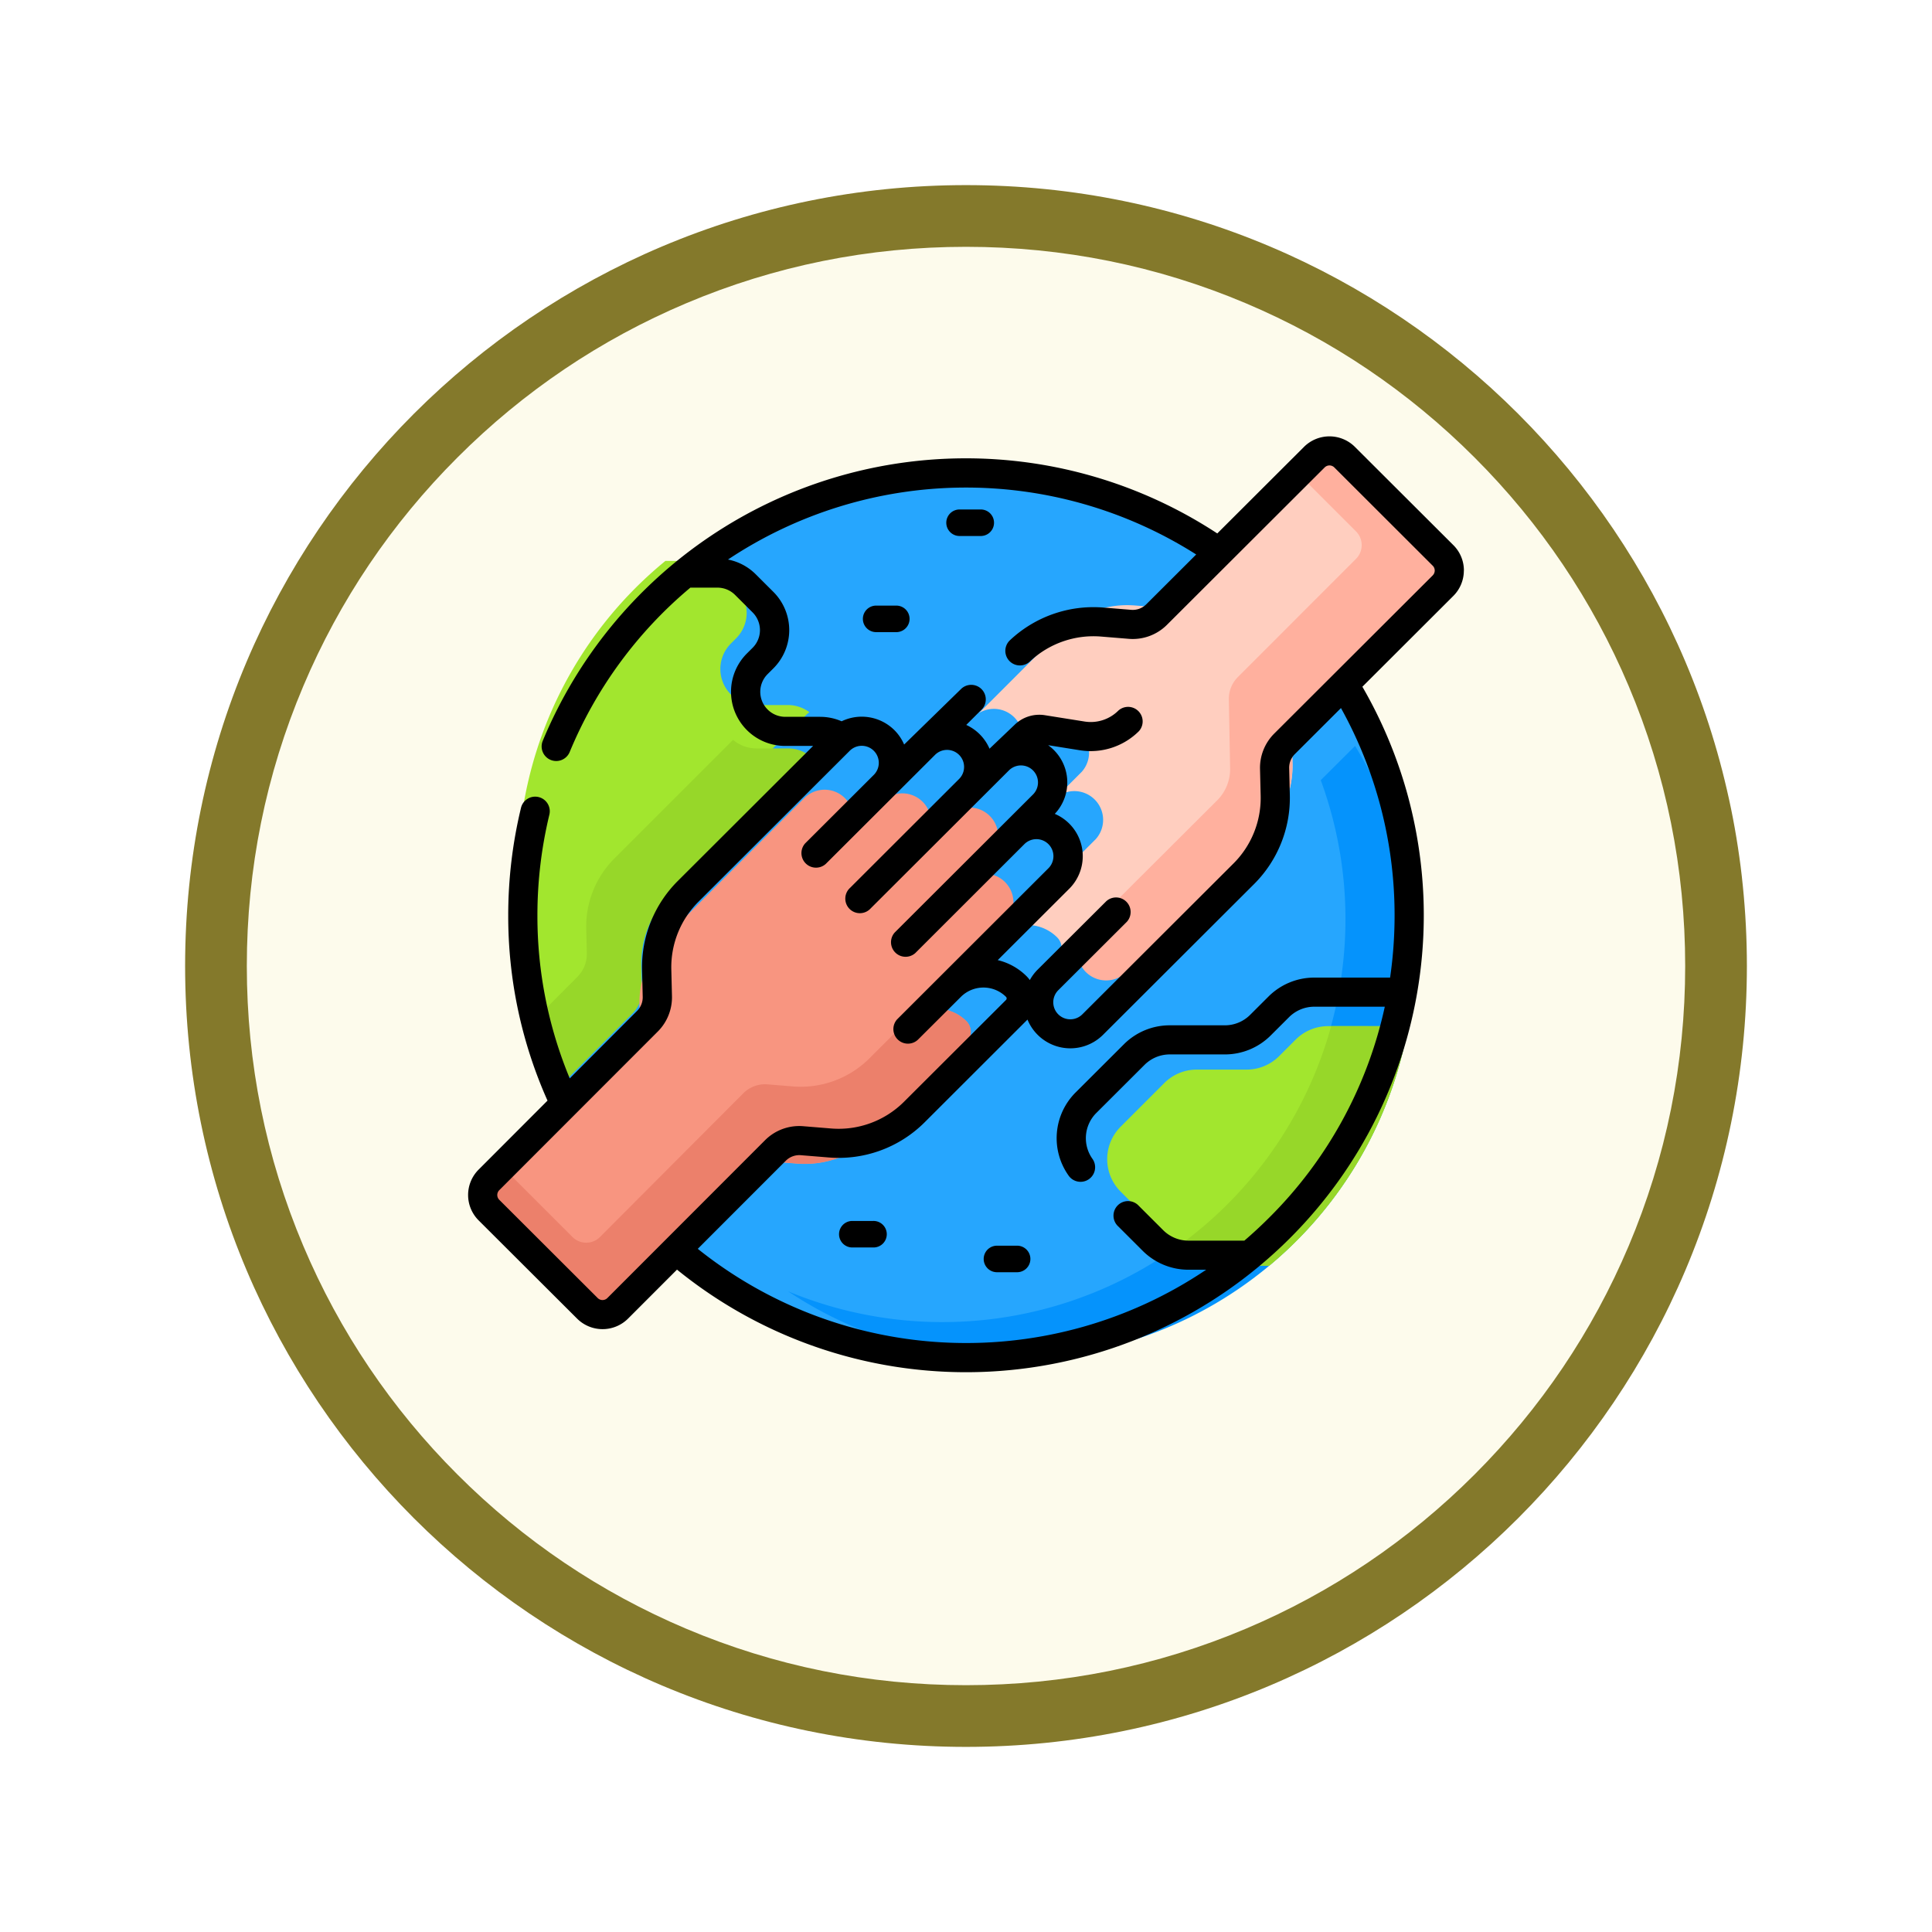 <svg xmlns="http://www.w3.org/2000/svg" xmlns:xlink="http://www.w3.org/1999/xlink" width="93.934" height="93.934" viewBox="0 0 93.934 93.934">
  <defs>
    <filter id="Trazado_982547" x="0" y="0" width="93.934" height="93.934" filterUnits="userSpaceOnUse">
      <feOffset dy="3" input="SourceAlpha"/>
      <feGaussianBlur stdDeviation="3" result="blur"/>
      <feFlood flood-opacity="0.161"/>
      <feComposite operator="in" in2="blur"/>
      <feComposite in="SourceGraphic"/>
    </filter>
  </defs>
  <g id="Grupo_1183174" data-name="Grupo 1183174" transform="translate(-191.066 -6994)">
    <g id="Grupo_1179613" data-name="Grupo 1179613" transform="translate(8 4867.467)">
      <g id="Grupo_1175227" data-name="Grupo 1175227" transform="translate(-5.967 140.533)">
        <g id="Grupo_1167337" data-name="Grupo 1167337" transform="translate(198.033 1992)">
          <g id="Grupo_1166720" data-name="Grupo 1166720">
            <g id="Grupo_1164305" data-name="Grupo 1164305">
              <g id="Grupo_1163948" data-name="Grupo 1163948">
                <g id="Grupo_1158168" data-name="Grupo 1158168">
                  <g id="Grupo_1152576" data-name="Grupo 1152576">
                    <g id="Grupo_1148633" data-name="Grupo 1148633">
                      <g id="Grupo_1148525" data-name="Grupo 1148525">
                        <g transform="matrix(1, 0, 0, 1, -9, -6)" filter="url(#Trazado_982547)">
                          <g id="Trazado_982547-2" data-name="Trazado 982547" transform="translate(9 6)" fill="#fdfbec">
                            <path d="M 37.967 74.434 C 33.043 74.434 28.268 73.47 23.773 71.568 C 19.43 69.732 15.53 67.102 12.181 63.753 C 8.831 60.403 6.202 56.503 4.365 52.161 C 2.464 47.666 1.5 42.89 1.5 37.967 C 1.5 33.043 2.464 28.268 4.365 23.773 C 6.202 19.43 8.831 15.53 12.181 12.181 C 15.53 8.831 19.43 6.202 23.773 4.365 C 28.268 2.464 33.043 1.5 37.967 1.5 C 42.89 1.5 47.666 2.464 52.161 4.365 C 56.503 6.202 60.403 8.831 63.753 12.181 C 67.102 15.53 69.732 19.43 71.568 23.773 C 73.47 28.268 74.434 33.043 74.434 37.967 C 74.434 42.89 73.47 47.666 71.568 52.161 C 69.732 56.503 67.102 60.403 63.753 63.753 C 60.403 67.102 56.503 69.732 52.161 71.568 C 47.666 73.47 42.89 74.434 37.967 74.434 Z" stroke="none"/>
                            <path d="M 37.967 3 C 33.245 3 28.666 3.924 24.357 5.747 C 20.194 7.508 16.454 10.029 13.242 13.242 C 10.029 16.454 7.508 20.194 5.747 24.357 C 3.924 28.666 3 33.245 3 37.967 C 3 42.689 3.924 47.268 5.747 51.577 C 7.508 55.74 10.029 59.48 13.242 62.692 C 16.454 65.904 20.194 68.426 24.357 70.187 C 28.666 72.009 33.245 72.934 37.967 72.934 C 42.689 72.934 47.268 72.009 51.577 70.187 C 55.74 68.426 59.48 65.904 62.692 62.692 C 65.904 59.48 68.426 55.74 70.187 51.577 C 72.009 47.268 72.934 42.689 72.934 37.967 C 72.934 33.245 72.009 28.666 70.187 24.357 C 68.426 20.194 65.904 16.454 62.692 13.242 C 59.48 10.029 55.74 7.508 51.577 5.747 C 47.268 3.924 42.689 3 37.967 3 M 37.967 0 C 58.935 0 75.934 16.998 75.934 37.967 C 75.934 58.935 58.935 75.934 37.967 75.934 C 16.998 75.934 0 58.935 0 37.967 C 0 16.998 16.998 0 37.967 0 Z" stroke="none" fill="#84792b"/>
                          </g>
                        </g>
                      </g>
                    </g>
                  </g>
                </g>
              </g>
            </g>
          </g>
        </g>
      </g>
    </g>
    <g id="justicia-social" transform="translate(213.825 7000.276)">
      <g id="Grupo_1183172" data-name="Grupo 1183172" transform="translate(0.645 15.585)">
        <g id="Grupo_1183167" data-name="Grupo 1183167" transform="translate(1.773)">
          <g id="Grupo_1183166" data-name="Grupo 1183166">
            <g id="Grupo_1183159" data-name="Grupo 1183159" transform="translate(0 0.979)">
              <ellipse id="Elipse_12521" data-name="Elipse 12521" cx="21.79" cy="21.616" rx="21.79" ry="21.616" fill="#26a6fe"/>
            </g>
            <g id="Grupo_1183160" data-name="Grupo 1183160" transform="translate(13.134 14.407)">
              <path id="Trazado_1044570" data-name="Trazado 1044570" d="M155.483,144.409a19.592,19.592,0,0,1-25.9,24.852,19.584,19.584,0,0,0,27.569-26.516Z" transform="translate(-129.579 -142.745)" fill="#0593fc"/>
            </g>
            <path id="Trazado_1044571" data-name="Trazado 1044571" d="M260.371,27.066l-4.349-4.349a.946.946,0,0,0-1.338,0l-6.969,6.969a1.492,1.492,0,0,1-1.176.432l-1.231-.1a4.732,4.732,0,0,0-3.731,1.37l-3.854,3.854a1.4,1.4,0,0,1,1.722,2.177l1.288-1.288a1.4,1.4,0,0,1,1.977,1.977l-1.288,1.288a1.4,1.4,0,0,1,1.976,1.977l-4.7,4.7,0,0a2.059,2.059,0,0,1,.206-.16l.088-.058a2.051,2.051,0,0,1,2.525.3.741.741,0,0,1,0,1.049l1.4-1.342a1.4,1.4,0,0,0,1.977,1.976l6.683-6.683a4.732,4.732,0,0,0,1.385-3.46l-.029-1.194a1.491,1.491,0,0,1,.436-1.091l7.006-7.006a.947.947,0,0,0,0-1.338Z" transform="translate(-215.295 -22.44)" fill="#ffcebf"/>
            <g id="Grupo_1183161" data-name="Grupo 1183161" transform="translate(0 5.411)">
              <path id="Trazado_1044572" data-name="Trazado 1044572" d="M28.134,100.551a19.5,19.5,0,0,0,1.9,8.427L33.7,105.3a1.584,1.584,0,0,0,.461-1.153l-.029-1.194a4.666,4.666,0,0,1,1.359-3.4l6.683-6.683a1.319,1.319,0,0,1,.134-.115,1.751,1.751,0,0,0-1.043-.347H39.733a1.752,1.752,0,0,1-1.239-2.991l.253-.253a1.752,1.752,0,0,0,0-2.478l-.773-.773a1.752,1.752,0,0,0-1.239-.513H35.31A19.542,19.542,0,0,0,28.134,100.551Z" transform="translate(-28.134 -85.401)" fill="#a2e62e"/>
            </g>
            <g id="Grupo_1183163" data-name="Grupo 1183163" transform="translate(0.693 14.11)">
              <g id="Grupo_1183162" data-name="Grupo 1183162">
                <path id="Trazado_1044573" data-name="Trazado 1044573" d="M48.64,162.513H47.1a1.751,1.751,0,0,1-1.133-.417l-5.779,5.779a4.666,4.666,0,0,0-1.359,3.4l.029,1.194a1.584,1.584,0,0,1-.461,1.153l-2.2,2.208a19.452,19.452,0,0,0,1.209,3.254l3.669-3.679a1.584,1.584,0,0,0,.461-1.153l-.029-1.194a4.666,4.666,0,0,1,1.359-3.4l6.683-6.683a1.32,1.32,0,0,1,.134-.115A1.75,1.75,0,0,0,48.64,162.513Z" transform="translate(-36.196 -162.096)" fill="#97d729"/>
              </g>
            </g>
            <g id="Grupo_1183164" data-name="Grupo 1183164" transform="translate(28.652 28.03)">
              <path id="Trazado_1044574" data-name="Trazado 1044574" d="M324.788,301.271H320.9a2.232,2.232,0,0,0-1.579.654l-.805.805a2.232,2.232,0,0,1-1.579.654h-2.425a2.232,2.232,0,0,0-1.579.654l-2.122,2.122a2.232,2.232,0,0,0,0,3.157l2.947,2.947a2.232,2.232,0,0,0,1.579.654h2.7A19.563,19.563,0,0,0,324.788,301.271Z" transform="translate(-310.154 -301.271)" fill="#a2e62e"/>
            </g>
            <g id="Grupo_1183165" data-name="Grupo 1183165" transform="translate(32.02 28.03)">
              <path id="Trazado_1044575" data-name="Trazado 1044575" d="M356.865,301.271a19.61,19.61,0,0,1-7.524,10.76l.233.233a2.232,2.232,0,0,0,1.579.654h2.7a19.563,19.563,0,0,0,6.756-11.646Z" transform="translate(-349.341 -301.271)" fill="#97d729"/>
            </g>
          </g>
        </g>
        <g id="Grupo_1183171" data-name="Grupo 1183171">
          <g id="Grupo_1183170" data-name="Grupo 1183170">
            <g id="Grupo_1183168" data-name="Grupo 1183168" transform="translate(28.992)">
              <path id="Trazado_1044576" data-name="Trazado 1044576" d="M311.334,27.066l-4.349-4.349a.946.946,0,0,0-1.338,0l-1.168,1.168,2.529,2.529a.946.946,0,0,1,0,1.338L301.263,33.5a1.491,1.491,0,0,0-.436,1.091l.061,3.343a2.149,2.149,0,0,1-.63,1.56L293.9,45.834a1.424,1.424,0,0,0-.074,1.956,1.4,1.4,0,0,0,2.023.049l6.683-6.683a4.732,4.732,0,0,0,1.385-3.46l-.029-1.194a1.491,1.491,0,0,1,.436-1.091l7.006-7.006a.947.947,0,0,0,0-1.338Z" transform="translate(-293.476 -22.44)" fill="#ffb09e"/>
            </g>
            <path id="Trazado_1044577" data-name="Trazado 1044577" d="M32.96,171.4a1.4,1.4,0,0,0-1.976,0l1.288-1.288a1.4,1.4,0,0,0-1.977-1.977l-1.288,1.288a1.4,1.4,0,0,0-1.977-1.977l-1.8,1.8a1.4,1.4,0,0,0-1.977-1.977l-2.319,2.319-4.364,4.365a4.732,4.732,0,0,0-1.385,3.46l.029,1.194a1.492,1.492,0,0,1-.436,1.091l-7.006,7.025a.946.946,0,0,0,0,1.338l4.349,4.349a.946.946,0,0,0,1.338,0l6.969-6.989a1.492,1.492,0,0,1,1.176-.432l1.231.1a4.732,4.732,0,0,0,3.731-1.37l.067-.067,4.44-4.44a.741.741,0,0,0,0-1.049,2.052,2.052,0,0,0-2.819-.077l0,0,4.7-4.7A1.4,1.4,0,0,0,32.96,171.4Z" transform="translate(-7.5 -150.376)" fill="#f89580"/>
            <g id="Grupo_1183169" data-name="Grupo 1183169" transform="translate(0 27.183)">
              <path id="Trazado_1044578" data-name="Trazado 1044578" d="M31.081,292.017a2.052,2.052,0,0,0-2.819-.077h0l-1.99,1.984h0a4.73,4.73,0,0,1-3.627,1.271l-1.231-.1a1.492,1.492,0,0,0-1.176.432l-6.969,6.989a.946.946,0,0,1-1.338,0l-3.047-3.047-1.1,1.106a.946.946,0,0,0,0,1.338l4.349,4.349a.946.946,0,0,0,1.338,0l6.969-6.989a1.492,1.492,0,0,1,1.176-.432l1.231.1a4.732,4.732,0,0,0,3.731-1.37l.067-.067,4.44-4.44A.741.741,0,0,0,31.081,292.017Z" transform="translate(-7.501 -291.417)" fill="#ec806b"/>
            </g>
          </g>
        </g>
      </g>
      <g id="Grupo_1183173" data-name="Grupo 1183173" transform="translate(0 14.94)">
        <path id="Trazado_1044579" data-name="Trazado 1044579" d="M191.182,411.5h-1.031a.645.645,0,0,0,0,1.289h1.031a.645.645,0,1,0,0-1.289Z" transform="translate(-171.496 -373.353)"/>
        <path id="Trazado_1044580" data-name="Trazado 1044580" d="M246.577,56.312h-1.031a.645.645,0,1,0,0,1.289h1.031a.645.645,0,0,0,0-1.289Z" transform="translate(-221.626 -52.757)"/>
        <path id="Trazado_1044581" data-name="Trazado 1044581" d="M203.4,101.885h-1.031a.645.645,0,0,0,0,1.289H203.4a.645.645,0,0,0,0-1.289Z" transform="translate(-182.555 -93.656)"/>
        <path id="Trazado_1044582" data-name="Trazado 1044582" d="M265.182,425.5h-1.031a.645.645,0,0,0,0,1.289h1.031a.645.645,0,0,0,0-1.289Z" transform="translate(-238.463 -386.15)"/>
        <path id="Trazado_1044583" data-name="Trazado 1044583" d="M48.416,21.463a1.734,1.734,0,0,0-.513-1.235l-4.786-4.776a1.753,1.753,0,0,0-2.476,0L36.425,19.66a22.275,22.275,0,0,0-32.8,10.095.709.709,0,0,0,1.311.54,20.77,20.77,0,0,1,5.871-8h1.313a1.212,1.212,0,0,1,.862.356l.851.849a1.215,1.215,0,0,1,0,1.72l-.279.278a2.632,2.632,0,0,0,1.865,4.493h1.355l-6.585,6.572a5.924,5.924,0,0,0-1.731,4.317l.032,1.312a.933.933,0,0,1-.273.681L4.942,46.156A20.572,20.572,0,0,1,3.37,38.227a20.858,20.858,0,0,1,.581-4.893A.709.709,0,0,0,2.572,33a22.274,22.274,0,0,0-.621,5.225,21.978,21.978,0,0,0,1.91,9.011L.513,50.589a1.745,1.745,0,0,0,0,2.471L5.3,57.836a1.755,1.755,0,0,0,2.476,0l2.381-2.383a22.288,22.288,0,0,0,29.79-1.518A22.184,22.184,0,0,0,43.48,27.113L47.9,22.7a1.734,1.734,0,0,0,.513-1.235ZM6.771,56.835a.333.333,0,0,1-.47,0L1.516,52.059a.331.331,0,0,1,0-.469l7.708-7.714a2.354,2.354,0,0,0,.688-1.715l-.032-1.312A4.5,4.5,0,0,1,11.2,37.567l4.34-4.331,3.014-3.008a.828.828,0,1,1,1.172,1.17l-3.336,3.329h0a.708.708,0,0,0,1,1h0l5.311-5.3a.828.828,0,1,1,1.172,1.17l-5.3,5.293a.708.708,0,1,0,1,1l6.721-6.708a.828.828,0,1,1,1.172,1.17l-6.721,6.708a.708.708,0,0,0,1,1l5.3-5.293a.828.828,0,0,1,1.172,1.17L20.86,43.284a.708.708,0,0,0,1,1l2.1-2.093a1.555,1.555,0,0,1,2.193,0,.107.107,0,0,1,0,.151l-4.959,4.949a4.5,4.5,0,0,1-3.546,1.3l-1.355-.111a2.35,2.35,0,0,0-1.854.68ZM45.046,38.228a21.062,21.062,0,0,1-.218,3.027H41.149a3.148,3.148,0,0,0-2.238.925l-.886.884a1.738,1.738,0,0,1-1.235.511H34.12a3.148,3.148,0,0,0-2.238.925l-2.335,2.33a3.14,3.14,0,0,0-.33,4.08.709.709,0,0,0,1.15-.828,1.733,1.733,0,0,1,.183-2.251l2.335-2.33a1.738,1.738,0,0,1,1.235-.511h2.668a3.148,3.148,0,0,0,2.238-.925l.886-.884a1.738,1.738,0,0,1,1.235-.511h3.423a20.644,20.644,0,0,1-5.628,10.263q-.583.582-1.2,1.111H35.028a1.737,1.737,0,0,1-1.235-.511l-1.181-1.179a.708.708,0,1,0-1,1l1.181,1.179a3.148,3.148,0,0,0,2.238.925h.855a20.883,20.883,0,0,1-24.719-1.016l4.28-4.283a.931.931,0,0,1,.735-.269L17.533,50a5.912,5.912,0,0,0,4.665-1.71l5-4.994a2.251,2.251,0,0,0,3.671.742L38.222,36.7a5.924,5.924,0,0,0,1.731-4.317l-.032-1.312a.933.933,0,0,1,.273-.68l2.245-2.241a20.733,20.733,0,0,1,2.607,10.076ZM46.9,21.7l-7.709,7.694a2.354,2.354,0,0,0-.688,1.715l.032,1.312A4.5,4.5,0,0,1,37.219,35.7L29.865,43.04a.828.828,0,1,1-1.172-1.17l3.336-3.329a.708.708,0,0,0-1-1L27.69,40.869a2.233,2.233,0,0,0-.379.506,1.506,1.506,0,0,0-.155-.184,2.951,2.951,0,0,0-1.405-.786l3.474-3.467a2.237,2.237,0,0,0-.7-3.644,2.225,2.225,0,0,0-.324-3.339l1.546.247a3.327,3.327,0,0,0,2.867-.927.708.708,0,0,0-1-1,1.9,1.9,0,0,1-1.639.53L28.06,28.5a1.724,1.724,0,0,0-1.508.482l-1.2,1.144A2.255,2.255,0,0,0,24.22,28.97l.767-.766a.708.708,0,0,0-1-1L21.2,29.924a2.227,2.227,0,0,0-.473-.7,2.252,2.252,0,0,0-2.566-.431,2.632,2.632,0,0,0-1.044-.217H15.424a1.216,1.216,0,0,1-.862-2.076l.279-.278a2.628,2.628,0,0,0,0-3.722l-.851-.849a2.62,2.62,0,0,0-1.354-.722A20.878,20.878,0,0,1,35.4,20.683l-2.427,2.422a.931.931,0,0,1-.735.269l-1.355-.111a5.93,5.93,0,0,0-4.541,1.592.708.708,0,1,0,.974,1.029,4.51,4.51,0,0,1,3.452-1.211l1.355.111a2.351,2.351,0,0,0,1.854-.679l7.669-7.654a.332.332,0,0,1,.47,0L46.9,21.229a.331.331,0,0,1,0,.469Z" transform="translate(0 -14.94)"/>
      </g>
    </g>
  </g>
</svg>
